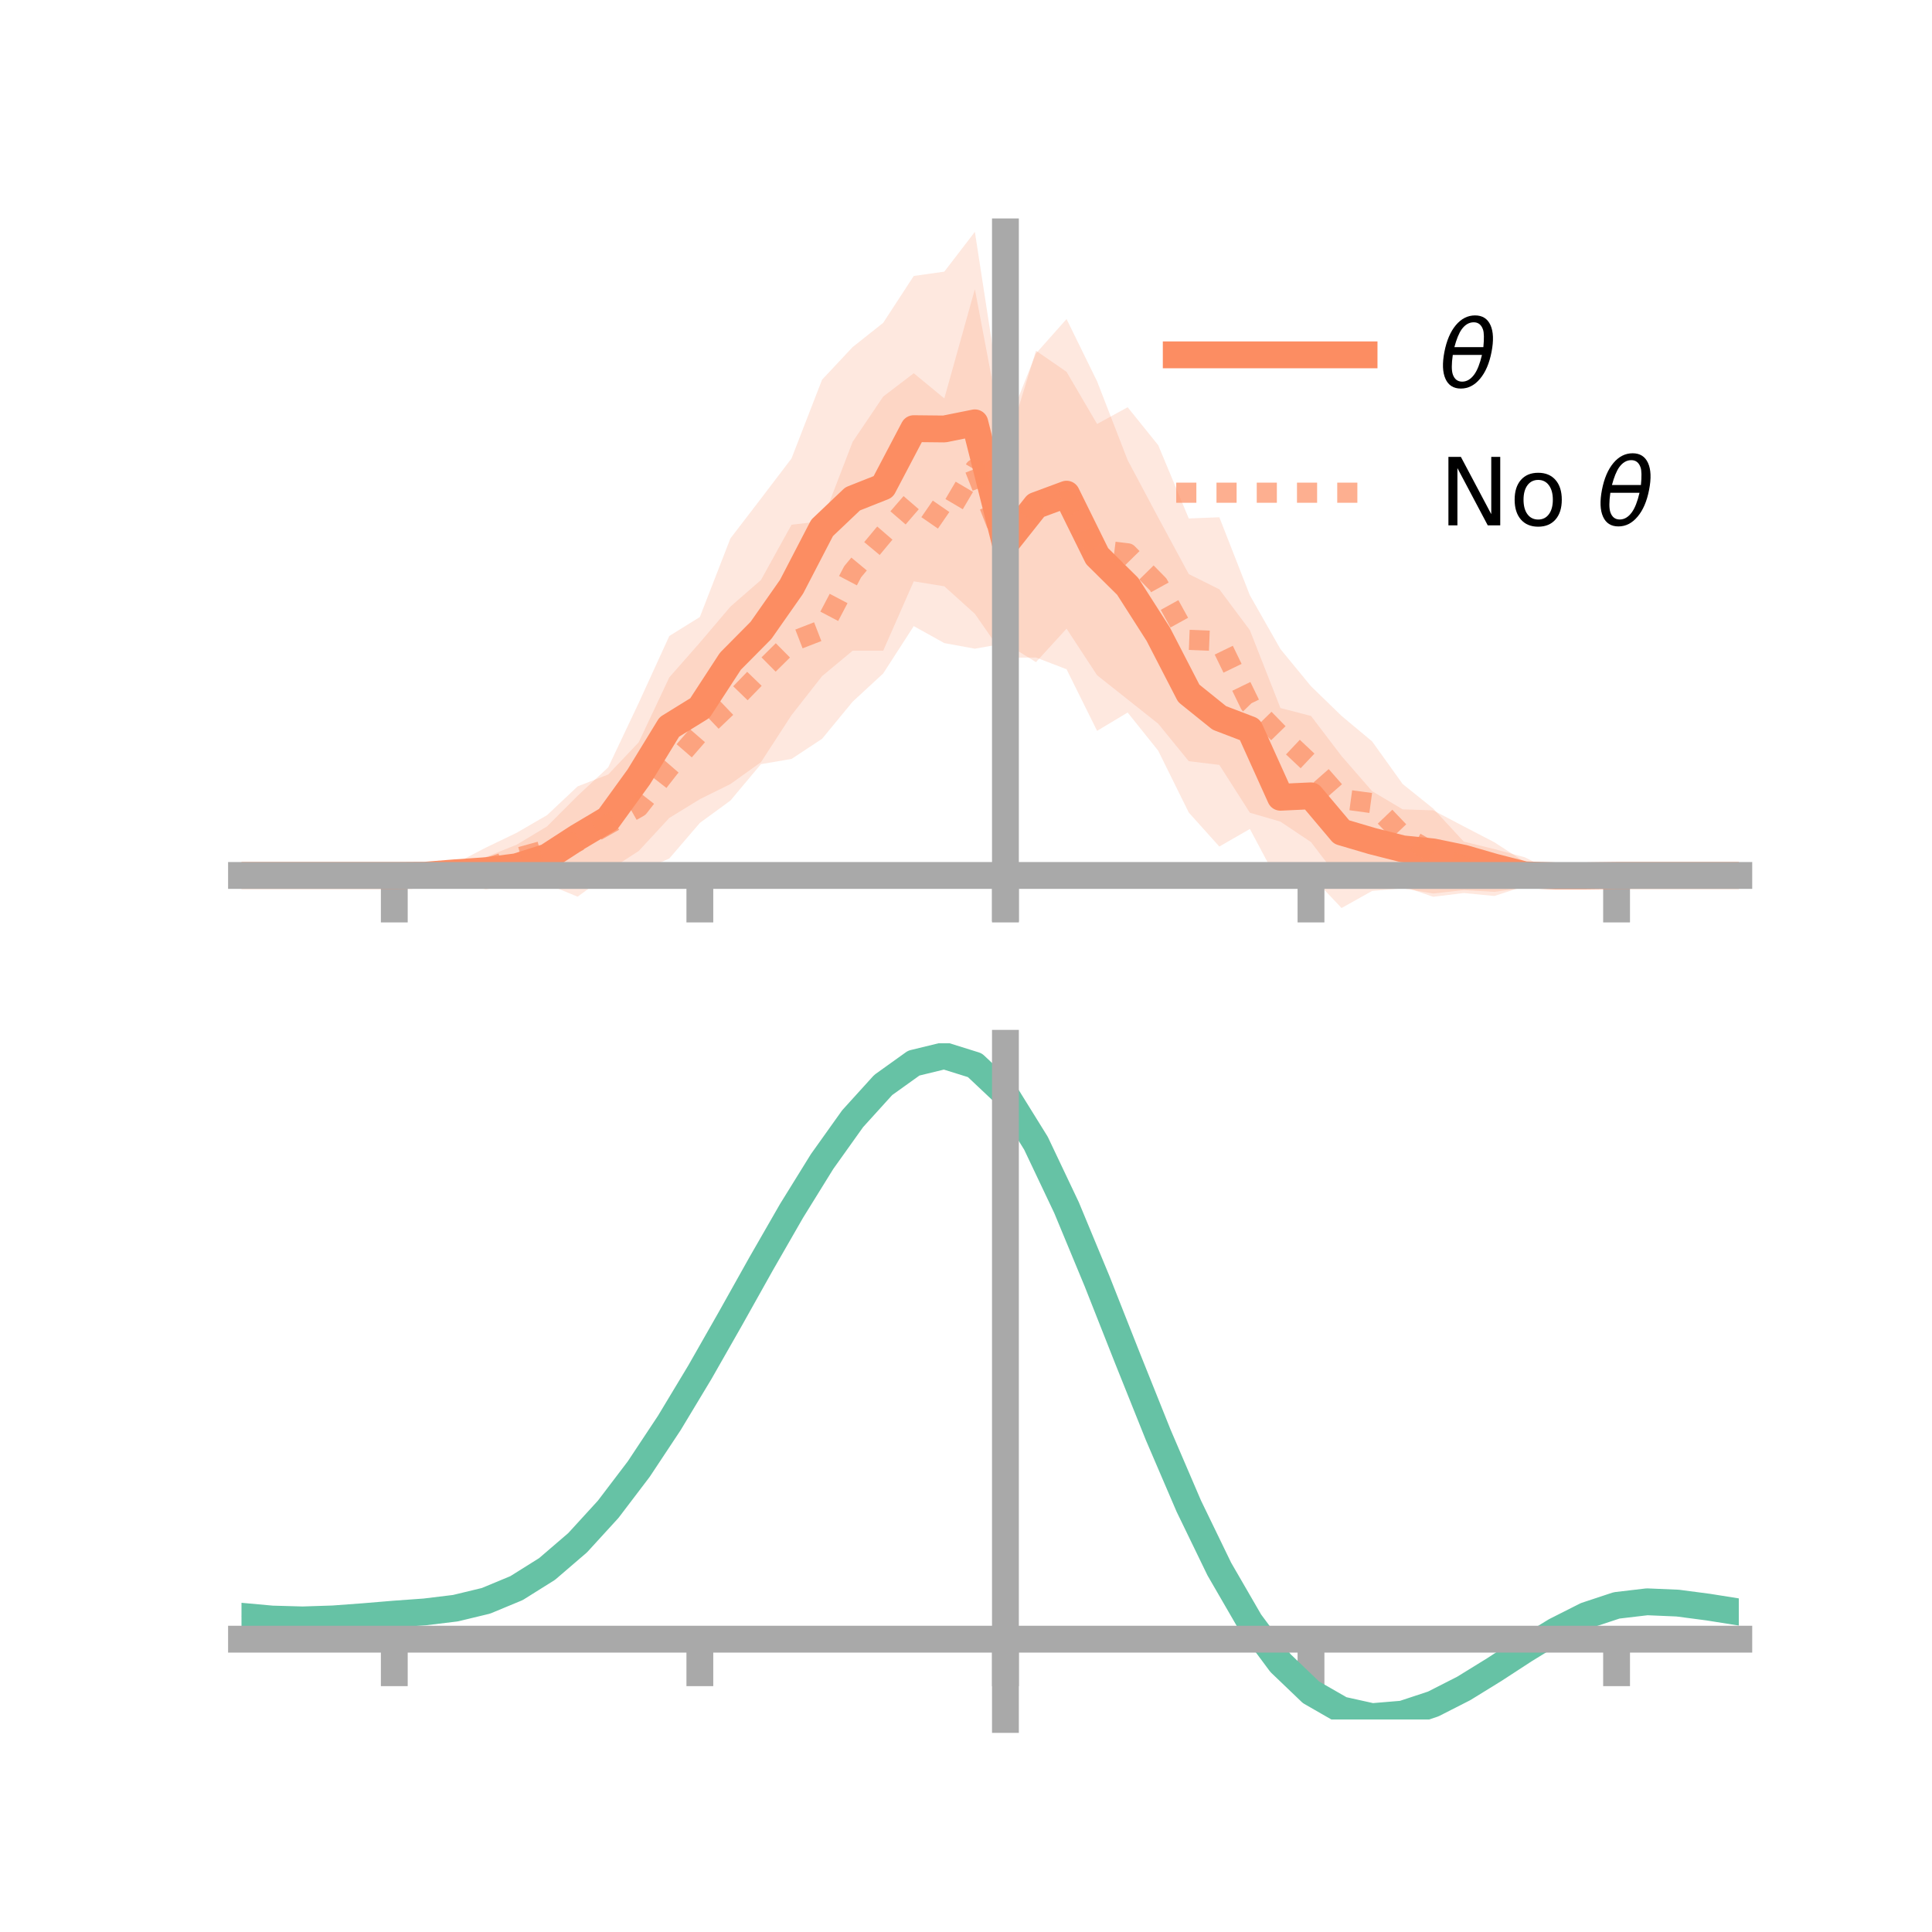 <?xml version="1.0" encoding="utf-8" standalone="no"?>
<!DOCTYPE svg PUBLIC "-//W3C//DTD SVG 1.1//EN"
  "http://www.w3.org/Graphics/SVG/1.1/DTD/svg11.dtd">
<!-- Created with matplotlib (https://matplotlib.org/) -->
<svg height="144pt" version="1.1" viewBox="0 0 144 144" width="144pt" xmlns="http://www.w3.org/2000/svg" xmlns:xlink="http://www.w3.org/1999/xlink">
 <defs>
  <style type="text/css">*{stroke-linecap:butt;stroke-linejoin:round;}</style>
 </defs>
 <g id="figure_1">
  <g id="patch_1">
   <path d="M 0 144 
L 144 144 
L 144 0 
L 0 0 
z
" style="fill:none;"/>
  </g>
  <g id="axes_1">
   <g id="patch_2">
    <path d="M 18 67.68 
L 129.6 67.68 
L 129.6 17.28 
L 18 17.28 
z
" style="fill:none;"/>
   </g>
   <g id="PolyCollection_1">
    <path clip-path="url(#p882716a917)" d="M 18 65.252 
L 18 65.252 
L 20.278 65.252 
L 22.555 65.252 
L 24.833 65.252 
L 27.11 65.252 
L 29.388 65.252 
L 31.665 65.185 
L 33.943 64.382 
L 36.22 63.875 
L 38.498 62.966 
L 40.776 61.594 
L 43.053 59.312 
L 45.331 57.197 
L 47.608 52.389 
L 49.886 47.404 
L 52.163 45.988 
L 54.441 40.13 
L 56.718 37.161 
L 58.996 34.168 
L 61.273 28.299 
L 63.551 25.869 
L 65.829 24.061 
L 68.106 20.569 
L 70.384 20.246 
L 72.661 17.28 
L 74.939 32.065 
L 77.216 26.344 
L 79.494 23.78 
L 81.771 28.423 
L 84.049 34.296 
L 86.327 38.576 
L 88.604 42.788 
L 90.882 43.922 
L 93.159 46.973 
L 95.437 52.773 
L 97.714 53.362 
L 99.992 56.353 
L 102.269 58.97 
L 104.547 60.325 
L 106.824 60.397 
L 109.102 61.594 
L 111.38 62.777 
L 113.657 64.252 
L 115.935 64.597 
L 118.212 65.207 
L 120.49 65.252 
L 122.767 65.252 
L 125.045 65.252 
L 127.322 65.252 
L 129.6 65.252 
L 129.6 65.252 
L 129.6 65.252 
L 127.322 65.252 
L 125.045 65.252 
L 122.767 65.252 
L 120.49 65.252 
L 118.212 65.356 
L 115.935 65.966 
L 113.657 66.158 
L 111.38 66.475 
L 109.102 66.341 
L 106.824 66.597 
L 104.547 66.209 
L 102.269 66.406 
L 99.992 67.68 
L 97.714 65.27 
L 95.437 66.071 
L 93.159 61.785 
L 90.882 63.097 
L 88.604 60.562 
L 86.327 55.955 
L 84.049 53.106 
L 81.771 54.472 
L 79.494 49.883 
L 77.216 49.007 
L 74.939 49.025 
L 72.661 45.751 
L 70.384 43.699 
L 68.106 43.33 
L 65.829 48.5 
L 63.551 48.499 
L 61.273 50.397 
L 58.996 53.303 
L 56.718 56.81 
L 54.441 58.439 
L 52.163 59.567 
L 49.886 60.965 
L 47.608 63.426 
L 45.331 64.901 
L 43.053 65.496 
L 40.776 66.166 
L 38.498 66.24 
L 36.22 65.915 
L 33.943 65.718 
L 31.665 65.286 
L 29.388 65.252 
L 27.11 65.252 
L 24.833 65.252 
L 22.555 65.252 
L 20.278 65.252 
L 18 65.252 
z
" style="fill:#fc8d62;fill-opacity:0.2;"/>
   </g>
   <g id="PolyCollection_2">
    <path clip-path="url(#p882716a917)" d="M 18 65.252 
L 18 65.252 
L 20.278 65.252 
L 22.555 65.252 
L 24.833 65.252 
L 27.11 65.252 
L 29.388 65.249 
L 31.665 65.247 
L 33.943 64.355 
L 36.22 63.172 
L 38.498 62.077 
L 40.776 60.755 
L 43.053 58.612 
L 45.331 57.726 
L 47.608 55.325 
L 49.886 50.487 
L 52.163 47.897 
L 54.441 45.214 
L 56.718 43.23 
L 58.996 39.109 
L 61.273 38.845 
L 63.551 32.933 
L 65.829 29.558 
L 68.106 27.818 
L 70.384 29.697 
L 72.661 21.552 
L 74.939 33.562 
L 77.216 26.14 
L 79.494 27.713 
L 81.771 31.601 
L 84.049 30.353 
L 86.327 33.182 
L 88.604 38.643 
L 90.882 38.553 
L 93.159 44.37 
L 95.437 48.38 
L 97.714 51.148 
L 99.992 53.359 
L 102.269 55.26 
L 104.547 58.436 
L 106.824 60.266 
L 109.102 62.731 
L 111.38 63.285 
L 113.657 63.901 
L 115.935 65.025 
L 118.212 65.239 
L 120.49 65.241 
L 122.767 65.252 
L 125.045 65.252 
L 127.322 65.252 
L 129.6 65.252 
L 129.6 65.252 
L 129.6 65.252 
L 127.322 65.252 
L 125.045 65.252 
L 122.767 65.252 
L 120.49 65.268 
L 118.212 65.277 
L 115.935 65.637 
L 113.657 66.043 
L 111.38 66.782 
L 109.102 66.561 
L 106.824 66.843 
L 104.547 66.057 
L 102.269 64.464 
L 99.992 65.744 
L 97.714 62.766 
L 95.437 61.24 
L 93.159 60.577 
L 90.882 57.01 
L 88.604 56.736 
L 86.327 53.942 
L 84.049 52.134 
L 81.771 50.33 
L 79.494 46.857 
L 77.216 49.352 
L 74.939 47.947 
L 72.661 48.35 
L 70.384 47.933 
L 68.106 46.667 
L 65.829 50.194 
L 63.551 52.3 
L 61.273 55.066 
L 58.996 56.567 
L 56.718 56.954 
L 54.441 59.67 
L 52.163 61.336 
L 49.886 63.987 
L 47.608 64.988 
L 45.331 65.166 
L 43.053 66.834 
L 40.776 65.896 
L 38.498 65.824 
L 36.22 66.295 
L 33.943 65.732 
L 31.665 65.255 
L 29.388 65.254 
L 27.11 65.252 
L 24.833 65.252 
L 22.555 65.252 
L 20.278 65.252 
L 18 65.252 
z
" style="fill:#fc8d62;fill-opacity:0.2;"/>
   </g>
   <g id="matplotlib.axis_1">
    <g id="xtick_1">
     <g id="line2d_1">
      <defs>
       <path d="M 0 0 
L 0 3.5 
" id="mf302685855" style="stroke:#a9a9a9;stroke-width:2;"/>
      </defs>
      <g>
       <use style="fill:#a9a9a9;stroke:#a9a9a9;stroke-width:2;" x="29.388" xlink:href="#mf302685855" y="65.252"/>
      </g>
     </g>
    </g>
    <g id="xtick_2">
     <g id="line2d_2">
      <g>
       <use style="fill:#a9a9a9;stroke:#a9a9a9;stroke-width:2;" x="52.163" xlink:href="#mf302685855" y="65.252"/>
      </g>
     </g>
    </g>
    <g id="xtick_3">
     <g id="line2d_3">
      <g>
       <use style="fill:#a9a9a9;stroke:#a9a9a9;stroke-width:2;" x="74.939" xlink:href="#mf302685855" y="65.252"/>
      </g>
     </g>
    </g>
    <g id="xtick_4">
     <g id="line2d_4">
      <g>
       <use style="fill:#a9a9a9;stroke:#a9a9a9;stroke-width:2;" x="97.714" xlink:href="#mf302685855" y="65.252"/>
      </g>
     </g>
    </g>
    <g id="xtick_5">
     <g id="line2d_5">
      <g>
       <use style="fill:#a9a9a9;stroke:#a9a9a9;stroke-width:2;" x="120.49" xlink:href="#mf302685855" y="65.252"/>
      </g>
     </g>
    </g>
   </g>
   <g id="matplotlib.axis_2"/>
   <g id="line2d_6">
    <path clip-path="url(#p882716a917)" d="M 18 65.252 
L 20.278 65.252 
L 22.555 65.252 
L 24.833 65.252 
L 27.11 65.252 
L 29.388 65.252 
L 31.665 65.235 
L 33.943 65.05 
L 36.22 64.895 
L 38.498 64.603 
L 40.776 63.88 
L 43.053 62.404 
L 45.331 61.049 
L 47.608 57.907 
L 49.886 54.185 
L 52.163 52.778 
L 54.441 49.284 
L 56.718 46.986 
L 58.996 43.736 
L 61.273 39.348 
L 63.551 37.184 
L 65.829 36.28 
L 68.106 31.949 
L 70.384 31.973 
L 72.661 31.516 
L 74.939 40.545 
L 77.216 37.676 
L 79.494 36.832 
L 81.771 41.448 
L 84.049 43.701 
L 86.327 47.265 
L 88.604 51.675 
L 90.882 53.509 
L 93.159 54.379 
L 95.437 59.422 
L 97.714 59.316 
L 99.992 62.017 
L 102.269 62.688 
L 104.547 63.267 
L 106.824 63.497 
L 109.102 63.967 
L 111.38 64.626 
L 113.657 65.205 
L 115.935 65.282 
L 118.212 65.281 
L 120.49 65.252 
L 122.767 65.252 
L 125.045 65.252 
L 127.322 65.252 
L 129.6 65.252 
" style="fill:none;stroke:#fc8d62;stroke-linecap:square;stroke-width:2;"/>
   </g>
   <g id="line2d_7">
    <path clip-path="url(#p882716a917)" d="M 18 65.252 
L 20.278 65.252 
L 22.555 65.252 
L 24.833 65.252 
L 27.11 65.252 
L 29.388 65.252 
L 31.665 65.251 
L 33.943 65.043 
L 36.22 64.733 
L 38.498 63.95 
L 40.776 63.325 
L 43.053 62.723 
L 45.331 61.446 
L 47.608 60.157 
L 49.886 57.237 
L 52.163 54.617 
L 54.441 52.442 
L 56.718 50.092 
L 58.996 47.838 
L 61.273 46.956 
L 63.551 42.616 
L 65.829 39.876 
L 68.106 37.243 
L 70.384 38.815 
L 72.661 34.951 
L 74.939 40.754 
L 77.216 37.746 
L 79.494 37.285 
L 81.771 40.965 
L 84.049 41.243 
L 86.327 43.562 
L 88.604 47.69 
L 90.882 47.781 
L 93.159 52.473 
L 95.437 54.81 
L 97.714 56.957 
L 99.992 59.552 
L 102.269 59.862 
L 104.547 62.246 
L 106.824 63.555 
L 109.102 64.646 
L 111.38 65.034 
L 113.657 64.972 
L 115.935 65.331 
L 118.212 65.258 
L 120.49 65.255 
L 122.767 65.252 
L 125.045 65.252 
L 127.322 65.252 
L 129.6 65.252 
" style="fill:none;stroke:#fc8d62;stroke-dasharray:1.5,1.5;stroke-dashoffset:0;stroke-opacity:0.7;stroke-width:1.5;"/>
   </g>
   <g id="patch_3">
    <path d="M 74.939 67.68 
L 74.939 17.28 
" style="fill:none;stroke:#a9a9a9;stroke-linecap:square;stroke-linejoin:miter;stroke-width:2;"/>
   </g>
   <g id="patch_4">
    <path d="M 129.6 67.68 
L 129.6 17.28 
" style="fill:none;"/>
   </g>
   <g id="patch_5">
    <path d="M 18 65.252 
L 129.6 65.252 
" style="fill:none;stroke:#a9a9a9;stroke-linecap:square;stroke-linejoin:miter;stroke-width:2;"/>
   </g>
   <g id="patch_6">
    <path d="M 18 17.28 
L 129.6 17.28 
" style="fill:none;"/>
   </g>
   <g id="legend_1">
    <g id="line2d_8">
     <path d="M 87.67 26.449 
L 101.67 26.449 
" style="fill:none;stroke:#fc8d62;stroke-linecap:square;stroke-width:2;"/>
    </g>
    <g id="line2d_9"/>
    <g id="text_1">
     <!-- $\theta$ -->
     <g transform="translate(107.27 28.899)scale(0.07 -0.07)">
      <defs>
       <path d="M 45.516 34.672 
L 14.453 34.672 
Q 12.359 20.062 14.5 13.875 
Q 17.188 6.25 24.469 6.25 
Q 31.781 6.25 37.359 13.922 
Q 42.234 20.656 45.516 34.672 
z
M 47.016 42.969 
Q 48.344 56.844 46.625 61.719 
Q 43.953 69.438 36.766 69.438 
Q 29.297 69.438 23.828 61.812 
Q 19.531 55.672 16.156 42.969 
z
M 38.188 76.766 
Q 49.906 76.766 54.594 66.406 
Q 59.281 56.109 55.719 37.844 
Q 52.203 19.625 43.453 9.281 
Q 34.766 -1.125 23.047 -1.125 
Q 11.281 -1.125 6.641 9.281 
Q 2 19.625 5.516 37.844 
Q 9.078 56.109 17.719 66.406 
Q 26.422 76.766 38.188 76.766 
z
" id="DejaVuSans-Oblique-952"/>
      </defs>
      <use transform="translate(0 0.234)" xlink:href="#DejaVuSans-Oblique-952"/>
     </g>
    </g>
    <g id="line2d_10">
     <path d="M 87.67 36.724 
L 101.67 36.724 
" style="fill:none;stroke:#fc8d62;stroke-dasharray:1.5,1.5;stroke-dashoffset:0;stroke-opacity:0.7;stroke-width:1.5;"/>
    </g>
    <g id="line2d_11"/>
    <g id="text_2">
     <!-- No $\theta$ -->
     <g transform="translate(107.27 39.174)scale(0.07 -0.07)">
      <defs>
       <path d="M 9.812 72.906 
L 23.094 72.906 
L 55.422 11.922 
L 55.422 72.906 
L 64.984 72.906 
L 64.984 0 
L 51.703 0 
L 19.391 60.984 
L 19.391 0 
L 9.812 0 
z
" id="DejaVuSans-78"/>
       <path d="M 30.609 48.391 
Q 23.391 48.391 19.188 42.75 
Q 14.984 37.109 14.984 27.297 
Q 14.984 17.484 19.156 11.844 
Q 23.344 6.203 30.609 6.203 
Q 37.797 6.203 41.984 11.859 
Q 46.188 17.531 46.188 27.297 
Q 46.188 37.016 41.984 42.703 
Q 37.797 48.391 30.609 48.391 
z
M 30.609 56 
Q 42.328 56 49.016 48.375 
Q 55.719 40.766 55.719 27.297 
Q 55.719 13.875 49.016 6.219 
Q 42.328 -1.422 30.609 -1.422 
Q 18.844 -1.422 12.172 6.219 
Q 5.516 13.875 5.516 27.297 
Q 5.516 40.766 12.172 48.375 
Q 18.844 56 30.609 56 
z
" id="DejaVuSans-111"/>
       <path id="DejaVuSans-32"/>
      </defs>
      <use transform="translate(0 0.234)" xlink:href="#DejaVuSans-78"/>
      <use transform="translate(74.805 0.234)" xlink:href="#DejaVuSans-111"/>
      <use transform="translate(135.986 0.234)" xlink:href="#DejaVuSans-32"/>
      <use transform="translate(167.773 0.234)" xlink:href="#DejaVuSans-Oblique-952"/>
     </g>
    </g>
   </g>
  </g>
  <g id="axes_2">
   <g id="patch_7">
    <path d="M 18 128.16 
L 129.6 128.16 
L 129.6 77.76 
L 18 77.76 
z
" style="fill:none;"/>
   </g>
   <g id="PolyCollection_3">
    <path clip-path="url(#pd2198eca10)" d="M 18 120.505 
L 18 120.428 
L 20.278 120.646 
L 22.555 120.71 
L 24.833 120.629 
L 27.11 120.451 
L 29.388 120.253 
L 31.665 120.084 
L 33.943 119.803 
L 36.22 119.247 
L 38.498 118.29 
L 40.776 116.84 
L 43.053 114.846 
L 45.331 112.3 
L 47.608 109.235 
L 49.886 105.717 
L 52.163 101.848 
L 54.441 97.758 
L 56.718 93.6 
L 58.996 89.55 
L 61.273 85.797 
L 63.551 82.539 
L 65.829 79.98 
L 68.106 78.321 
L 70.384 77.76 
L 72.661 78.485 
L 74.939 80.664 
L 77.216 84.388 
L 79.494 89.256 
L 81.771 94.824 
L 84.049 100.674 
L 86.327 106.444 
L 88.604 111.832 
L 90.882 116.604 
L 93.159 120.596 
L 95.437 123.709 
L 97.714 125.91 
L 99.992 127.226 
L 102.269 127.736 
L 104.547 127.552 
L 106.824 126.812 
L 109.102 125.671 
L 111.38 124.29 
L 113.657 122.834 
L 115.935 121.461 
L 118.212 120.324 
L 120.49 119.574 
L 122.767 119.309 
L 125.045 119.412 
L 127.322 119.72 
L 129.6 120.095 
L 129.6 120.199 
L 129.6 120.199 
L 127.322 119.849 
L 125.045 119.561 
L 122.767 119.469 
L 120.49 119.739 
L 118.212 120.498 
L 115.935 121.663 
L 113.657 123.081 
L 111.38 124.59 
L 109.102 126.019 
L 106.824 127.199 
L 104.547 127.963 
L 102.269 128.16 
L 99.992 127.659 
L 97.714 126.359 
L 95.437 124.202 
L 93.159 121.171 
L 90.882 117.298 
L 88.604 112.673 
L 86.327 107.452 
L 84.049 101.856 
L 81.771 96.177 
L 79.494 90.767 
L 77.216 86.035 
L 74.939 82.417 
L 72.661 80.306 
L 70.384 79.608 
L 68.106 80.155 
L 65.829 81.758 
L 63.551 84.224 
L 61.273 87.355 
L 58.996 90.955 
L 56.718 94.833 
L 54.441 98.808 
L 52.163 102.713 
L 49.886 106.404 
L 47.608 109.76 
L 45.331 112.688 
L 43.053 115.125 
L 40.776 117.043 
L 38.498 118.45 
L 36.22 119.385 
L 33.943 119.928 
L 31.665 120.2 
L 29.388 120.358 
L 27.11 120.541 
L 24.833 120.699 
L 22.555 120.765 
L 20.278 120.702 
L 18 120.505 
z
" style="fill:#66c2a5;fill-opacity:0.2;"/>
   </g>
   <g id="matplotlib.axis_3">
    <g id="xtick_6">
     <g id="line2d_12">
      <g>
       <use style="fill:#a9a9a9;stroke:#a9a9a9;stroke-width:2;" x="29.388" xlink:href="#mf302685855" y="122.174"/>
      </g>
     </g>
    </g>
    <g id="xtick_7">
     <g id="line2d_13">
      <g>
       <use style="fill:#a9a9a9;stroke:#a9a9a9;stroke-width:2;" x="52.163" xlink:href="#mf302685855" y="122.174"/>
      </g>
     </g>
    </g>
    <g id="xtick_8">
     <g id="line2d_14">
      <g>
       <use style="fill:#a9a9a9;stroke:#a9a9a9;stroke-width:2;" x="74.939" xlink:href="#mf302685855" y="122.174"/>
      </g>
     </g>
    </g>
    <g id="xtick_9">
     <g id="line2d_15">
      <g>
       <use style="fill:#a9a9a9;stroke:#a9a9a9;stroke-width:2;" x="97.714" xlink:href="#mf302685855" y="122.174"/>
      </g>
     </g>
    </g>
    <g id="xtick_10">
     <g id="line2d_16">
      <g>
       <use style="fill:#a9a9a9;stroke:#a9a9a9;stroke-width:2;" x="120.49" xlink:href="#mf302685855" y="122.174"/>
      </g>
     </g>
    </g>
   </g>
   <g id="matplotlib.axis_4"/>
   <g id="line2d_17">
    <path clip-path="url(#pd2198eca10)" d="M 18 120.467 
L 20.278 120.674 
L 22.555 120.738 
L 24.833 120.664 
L 27.11 120.496 
L 29.388 120.306 
L 31.665 120.142 
L 33.943 119.865 
L 36.22 119.316 
L 38.498 118.37 
L 40.776 116.942 
L 43.053 114.986 
L 45.331 112.494 
L 47.608 109.498 
L 49.886 106.061 
L 52.163 102.281 
L 54.441 98.283 
L 56.718 94.217 
L 58.996 90.253 
L 61.273 86.576 
L 63.551 83.381 
L 65.829 80.869 
L 68.106 79.238 
L 70.384 78.684 
L 72.661 79.395 
L 74.939 81.541 
L 77.216 85.211 
L 79.494 90.012 
L 81.771 95.5 
L 84.049 101.265 
L 86.327 106.948 
L 88.604 112.253 
L 90.882 116.951 
L 93.159 120.884 
L 95.437 123.955 
L 97.714 126.134 
L 99.992 127.443 
L 102.269 127.948 
L 104.547 127.758 
L 106.824 127.005 
L 109.102 125.845 
L 111.38 124.44 
L 113.657 122.957 
L 115.935 121.562 
L 118.212 120.411 
L 120.49 119.657 
L 122.767 119.389 
L 125.045 119.486 
L 127.322 119.785 
L 129.6 120.147 
" style="fill:none;stroke:#66c2a5;stroke-linecap:square;stroke-width:2;"/>
   </g>
   <g id="patch_8">
    <path d="M 74.939 128.16 
L 74.939 77.76 
" style="fill:none;stroke:#a9a9a9;stroke-linecap:square;stroke-linejoin:miter;stroke-width:2;"/>
   </g>
   <g id="patch_9">
    <path d="M 129.6 128.16 
L 129.6 77.76 
" style="fill:none;"/>
   </g>
   <g id="patch_10">
    <path d="M 18 122.174 
L 129.6 122.174 
" style="fill:none;stroke:#a9a9a9;stroke-linecap:square;stroke-linejoin:miter;stroke-width:2;"/>
   </g>
   <g id="patch_11">
    <path d="M 18 77.76 
L 129.6 77.76 
" style="fill:none;"/>
   </g>
  </g>
 </g>
 <defs>
  <clipPath id="p882716a917">
   <rect height="50.4" width="111.6" x="18" y="17.28"/>
  </clipPath>
  <clipPath id="pd2198eca10">
   <rect height="50.4" width="111.6" x="18" y="77.76"/>
  </clipPath>
 </defs>
</svg>
